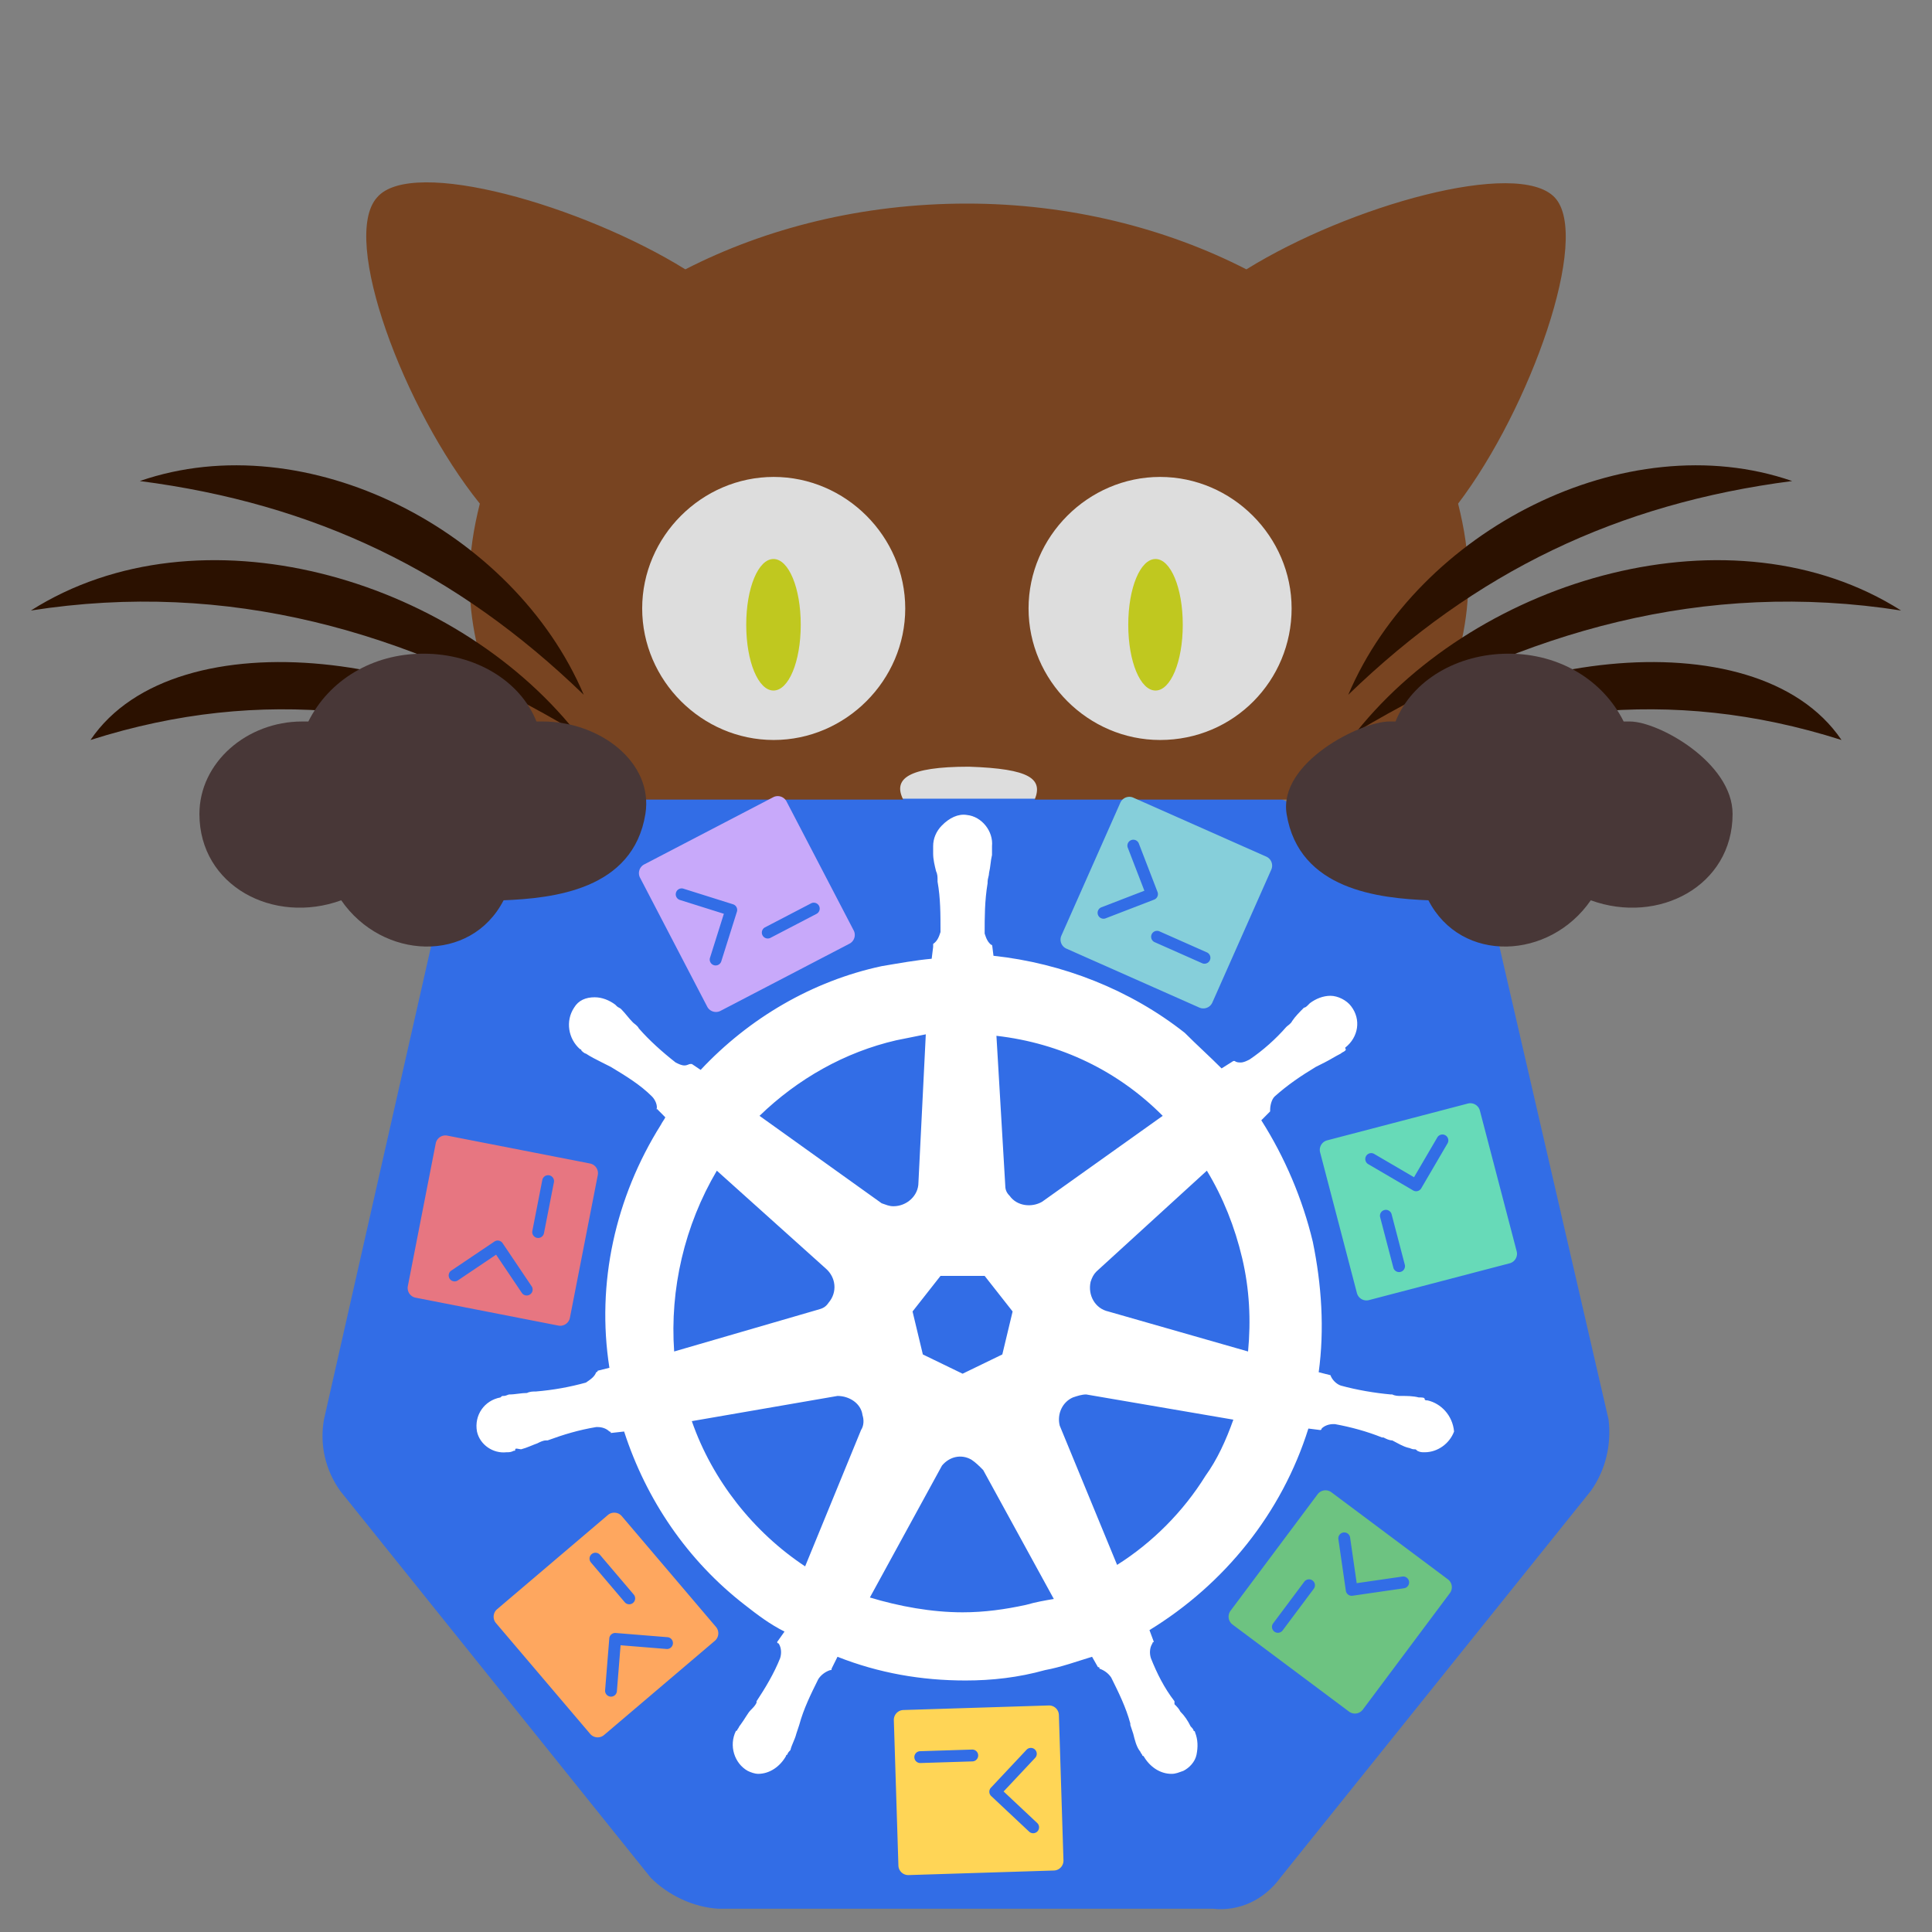 <?xml version="1.0" encoding="UTF-8" standalone="no"?>
<svg
   id="svg2"
   width="256"
   height="256"
   version="1.1"
   viewBox="0 0 240 240"
   sodipodi:docname="kitty-tab-kube.svg"
   inkscape:version="1.2.2 (b0a8486541, 2022-12-01)"
   inkscape:export-filename="kitty-tab-kube.png"
   inkscape:export-xdpi="309.91208"
   inkscape:export-ydpi="309.91208"
   xmlns:inkscape="http://www.inkscape.org/namespaces/inkscape"
   xmlns:sodipodi="http://sodipodi.sourceforge.net/DTD/sodipodi-0.dtd"
   xmlns="http://www.w3.org/2000/svg"
   xmlns:svg="http://www.w3.org/2000/svg">
  <rect x="0" y="0" width="240" height="240" fill="#808080" stroke="none"/>
  <defs
     id="defs88" />
  <sodipodi:namedview
     id="namedview86"
     pagecolor="#ffffff"
     bordercolor="#666666"
     borderopacity="1.0"
     inkscape:showpageshadow="2"
     inkscape:pageopacity="0.0"
     inkscape:pagecheckerboard="0"
     inkscape:deskcolor="#d1d1d1"
     showgrid="false"
     inkscape:zoom="3.6923613"
     inkscape:cx="55.926271"
     inkscape:cy="135.55012"
     inkscape:window-width="1920"
     inkscape:window-height="1054"
     inkscape:window-x="0"
     inkscape:window-y="26"
     inkscape:window-maximized="1"
     inkscape:current-layer="svg2" />
  <g
     id="g296"
     transform="matrix(1.828,0,0,1.841,40.063,81.543)">
    <path
       d="m 79.797,18.8 c -0.5,-1.6 -1.7,-2.9 -3.2,-3.7 l -30.5,-14.6 c -0.8,-0.4 -1.7,-0.5 -2.5,-0.5 -0.8,0 -1.7,0 -2.5,0.2 l -30.5,14.7 c -1.5,0.7 -2.6,2 -3,3.7 L 0.097,51.5 c -0.3,1.7 0.1,3.4 1.1,4.8 L 22.297,82.4 c 1.2,1.2 2.9,2 4.6,2.1 h 33.6 c 1.8,0.2 3.5,-0.6 4.6,-2.1 l 21.1,-26.1 c 1,-1.4 1.4,-3.1 1.2,-4.8 z"
       id="path10349"
       style="fill:#326de6" />
    <path
       d="m 75.097,50.2 v 0 c -0.1,0 -0.2,0 -0.2,-0.1 0,-0.1 -0.2,-0.1 -0.4,-0.1 -0.4,-0.1 -0.8,-0.1 -1.2,-0.1 -0.2,0 -0.4,0 -0.6,-0.1 h -0.1 c -1.1,-0.1 -2.3,-0.3 -3.4,-0.6 -0.3,-0.1 -0.6,-0.4 -0.7,-0.7 0.1,0 0,0 0,0 v 0 l -0.8,-0.2 c 0.4,-2.9 0.2,-5.9 -0.4,-8.8 -0.7,-2.9 -1.9,-5.7 -3.5,-8.2 l 0.6,-0.6 v 0 -0.1 c 0,-0.3 0.1,-0.7 0.3,-0.9 0.9,-0.8 1.8,-1.4 2.8,-2 v 0 c 0.2,-0.1 0.4,-0.2 0.6,-0.3 0.4,-0.2 0.7,-0.4 1.1,-0.6 0.1,-0.1 0.2,-0.1 0.3,-0.2 0.1,-0.1 0,-0.1 0,-0.2 v 0 c 0.9,-0.7 1.1,-1.9 0.4,-2.8 -0.3,-0.4 -0.9,-0.7 -1.4,-0.7 -0.5,0 -1,0.2 -1.4,0.5 v 0 l -0.1,0.1 c -0.1,0.1 -0.2,0.2 -0.3,0.2 -0.3,0.3 -0.6,0.6 -0.8,0.9 -0.1,0.2 -0.3,0.3 -0.4,0.4 v 0 c -0.7,0.8 -1.6,1.6 -2.5,2.2 -0.2,0.1 -0.4,0.2 -0.6,0.2 -0.1,0 -0.3,0 -0.4,-0.1 h -0.1 l -0.8,0.5 c -0.8,-0.8 -1.7,-1.6 -2.5,-2.4 -3.7,-2.9 -8.3,-4.7 -13,-5.2 l -0.1,-0.8 v 0 0.1 c -0.3,-0.2 -0.4,-0.5 -0.5,-0.8 0,-1.1 0,-2.2 0.2,-3.4 v -0.1 c 0,-0.2 0.1,-0.4 0.1,-0.6 0.1,-0.4 0.1,-0.8 0.2,-1.2 v -0.6 0 c 0.1,-1 -0.7,-2 -1.7,-2.1 -0.6,-0.1 -1.2,0.2 -1.7,0.7 -0.4,0.4 -0.6,0.9 -0.6,1.4 v 0 0.5 c 0,0.4 0.1,0.8 0.2,1.2 0.1,0.2 0.1,0.4 0.1,0.6 v 0.1 c 0.2,1.1 0.2,2.2 0.2,3.4 -0.1,0.3 -0.2,0.6 -0.5,0.8 v 0.2 0 l -0.1,0.8 c -1.1,0.1 -2.2,0.3 -3.4,0.5 -4.7,1 -9,3.5 -12.3,7 l -0.6,-0.4 h -0.1 c -0.1,0 -0.2,0.1 -0.4,0.1 -0.2,0 -0.4,-0.1 -0.6,-0.2 -0.9,-0.7 -1.8,-1.5 -2.5,-2.3 v 0 c -0.1,-0.2 -0.3,-0.3 -0.4,-0.4 -0.3,-0.3 -0.5,-0.6 -0.8,-0.9 -0.1,-0.1 -0.2,-0.1 -0.3,-0.2 -0.1,-0.1 -0.1,-0.1 -0.1,-0.1 v 0 c -0.4,-0.3 -0.9,-0.5 -1.4,-0.5 -0.6,0 -1.1,0.2 -1.4,0.7 -0.6,0.9 -0.4,2.1 0.4,2.8 v 0 c 0.1,0 0.1,0.1 0.1,0.1 0,0 0.2,0.2 0.3,0.2 0.3,0.2 0.7,0.4 1.1,0.6 0.2,0.1 0.4,0.2 0.6,0.3 v 0 c 1,0.6 2,1.2 2.8,2 0.2,0.2 0.4,0.6 0.3,0.9 v -0.1 0 l 0.6,0.6 c -0.1,0.2 -0.2,0.3 -0.3,0.5 -3.1,4.9 -4.4,10.7 -3.5,16.4 l -0.8,0.2 v 0 c 0,0.1 -0.1,0.1 -0.1,0.1 -0.1,0.3 -0.4,0.5 -0.7,0.7 -1.1,0.3 -2.2,0.5 -3.4,0.6 v 0 c -0.2,0 -0.4,0 -0.6,0.1 -0.4,0 -0.8,0.1 -1.2,0.1 -0.1,0 -0.2,0.1 -0.4,0.1 -0.1,0 -0.1,0 -0.2,0.1 v 0 c -1.1,0.2 -1.8,1.2 -1.6,2.3 0,0 0,0 0,0 0.2,0.9 1.1,1.5 2,1.4 0.2,0 0.3,0 0.5,-0.1 v 0 c 0.1,0 0.1,0 0.1,-0.1 0,-0.1 0.3,0 0.4,0 0.4,-0.1 0.8,-0.3 1.1,-0.4 0.2,-0.1 0.4,-0.2 0.6,-0.2 h 0.1 c 1.1,-0.4 2.1,-0.7 3.3,-0.9 h 0.1 c 0.3,0 0.6,0.1 0.8,0.3 0.1,0 0.1,0.1 0.1,0.1 v 0 l 0.9,-0.1 c 1.5,4.6 4.3,8.7 8.2,11.7 0.9,0.7 1.7,1.3 2.7,1.8 l -0.5,0.7 v 0 c 0,0.1 0.1,0.1 0.1,0.1 0.2,0.3 0.2,0.7 0.1,1 -0.4,1 -1,2 -1.6,2.9 v 0.1 c -0.1,0.2 -0.2,0.3 -0.4,0.5 -0.2,0.2 -0.4,0.6 -0.7,1 -0.1,0.1 -0.1,0.2 -0.2,0.3 0,0 0,0.1 -0.1,0.1 v 0 c -0.5,1 -0.1,2.2 0.8,2.7 0.2,0.1 0.5,0.2 0.7,0.2 0.8,0 1.5,-0.5 1.9,-1.2 v 0 c 0,0 0,-0.1 0.1,-0.1 0,-0.1 0.1,-0.2 0.2,-0.3 0.1,-0.4 0.3,-0.7 0.4,-1.1 l 0.2,-0.6 v 0 c 0.3,-1.1 0.8,-2.1 1.3,-3.1 0.2,-0.3 0.5,-0.5 0.8,-0.6 0.1,0 0.1,0 0.1,-0.1 v 0 l 0.4,-0.8 c 2.8,1.1 5.7,1.6 8.7,1.6 1.8,0 3.6,-0.2 5.4,-0.7 1.1,-0.2 2.2,-0.6 3.2,-0.9 l 0.4,0.7 v 0 c 0.1,0 0.1,0 0.1,0.1 0.3,0.1 0.6,0.3 0.8,0.6 0.5,1 1,2 1.3,3.1 v 0.1 l 0.2,0.6 c 0.1,0.4 0.2,0.8 0.4,1.1 0.1,0.1 0.1,0.2 0.2,0.3 0,0 0,0.1 0.1,0.1 v 0 c 0.4,0.7 1.1,1.2 1.9,1.2 0.3,0 0.5,-0.1 0.8,-0.2 0.4,-0.2 0.8,-0.6 0.9,-1.1 0.1,-0.5 0.1,-1 -0.1,-1.5 v 0 c 0,-0.1 -0.1,-0.1 -0.1,-0.1 0,-0.1 -0.1,-0.2 -0.2,-0.3 -0.2,-0.4 -0.4,-0.7 -0.7,-1 -0.1,-0.2 -0.2,-0.3 -0.4,-0.5 v -0.2 c -0.7,-0.9 -1.2,-1.9 -1.6,-2.9 -0.1,-0.3 -0.1,-0.7 0.1,-1 0,-0.1 0.1,-0.1 0.1,-0.1 v 0 l -0.3,-0.8 c 5.1,-3.1 9,-7.9 10.8,-13.6 l 0.8,0.1 v 0 c 0.1,0 0.1,-0.1 0.1,-0.1 0.2,-0.2 0.5,-0.3 0.8,-0.3 h 0.1 c 1.1,0.2 2.2,0.5 3.2,0.9 h 0.1 c 0.2,0.1 0.4,0.2 0.6,0.2 0.4,0.2 0.7,0.4 1.1,0.5 0.1,0 0.2,0.1 0.4,0.1 0.1,0 0.1,0 0.2,0.1 v 0 c 0.2,0.1 0.3,0.1 0.5,0.1 0.9,0 1.7,-0.6 2,-1.4 -0.1,-1.1 -0.9,-1.9 -1.8,-2.1 z m -28.9,-3.1 -2.7,1.3 -2.7,-1.3 -0.7,-2.9 1.9,-2.4 h 3 l 1.9,2.4 z m 16.3,-6.5 c 0.5,2.1 0.6,4.2 0.4,6.3 l -9.5,-2.7 v 0 c -0.9,-0.2 -1.4,-1.1 -1.2,-2 0.1,-0.3 0.2,-0.5 0.4,-0.7 l 7.5,-6.8 c 1.1,1.8 1.9,3.8 2.4,5.9 z m -5.4,-9.6 -8.2,5.8 c -0.7,0.4 -1.7,0.3 -2.2,-0.4 -0.2,-0.2 -0.3,-0.4 -0.3,-0.7 l -0.6,-10.1 c 4.4,0.5 8.3,2.4 11.3,5.4 z m -18.1,-5.1 2,-0.4 -0.5,10 v 0 c 0,0.9 -0.8,1.6 -1.7,1.6 -0.3,0 -0.5,-0.1 -0.8,-0.2 l -8.3,-5.9 c 2.6,-2.5 5.8,-4.3 9.3,-5.1 z m -12.2,8.8 7.4,6.6 v 0 c 0.7,0.6 0.8,1.6 0.2,2.3 -0.2,0.3 -0.4,0.4 -0.8,0.5 l -9.7,2.8 c -0.3,-4.2 0.7,-8.5 2.9,-12.2 z m -1.7,16.9 9.9,-1.7 c 0.8,0 1.6,0.5 1.7,1.3 0.1,0.3 0.1,0.7 -0.1,1 v 0 l -3.8,9.2 c -3.5,-2.3 -6.3,-5.8 -7.7,-9.8 z m 22.7,12.4 c -1.4,0.3 -2.8,0.5 -4.3,0.5 -2.1,0 -4.3,-0.4 -6.3,-1 l 4.9,-8.9 c 0.5,-0.6 1.3,-0.8 2,-0.4 0.3,0.2 0.5,0.4 0.8,0.7 v 0 l 4.8,8.7 c -0.6,0.1 -1.2,0.2 -1.9,0.4 z m 12.2,-8.7 c -1.5,2.4 -3.6,4.5 -6,6 l -3.9,-9.4 c -0.2,-0.8 0.2,-1.6 0.9,-1.9 0.3,-0.1 0.6,-0.2 0.9,-0.2 l 10,1.7 c -0.5,1.4 -1.1,2.7 -1.9,3.8 z"
       id="path10351"
       style="fill:#ffffff" />
  </g>
  <g
     id="g537">
    <path
       id="rect4496"
       style="fill:#dddddd;fill-opacity:1;fill-rule:evenodd;stroke:none;stroke-width:3.619;stroke-linecap:round;stroke-linejoin:round;stroke-miterlimit:4;stroke-dasharray:none;stroke-opacity:1"
       d="M 72.825,37.767 V 99.215 H 173.271 V 37.767 Z" />
    <path
       id="path4-3"
       d="m 96.085,85.781 c 1.881,0 3.386,-3.574 3.386,-8.17 0,-4.595 -1.505,-8.17 -3.386,-8.17 -1.881,0 -3.386,3.574 -3.386,8.17 0,4.595 1.505,8.17 3.386,8.17 z"
       style="clip-rule:evenodd;fill:#c0c81f;fill-opacity:1;fill-rule:evenodd;stroke-width:3.099" />
    <path
       id="path6"
       d="m 193.128,24.524 c -4.595,-4.851 -25.53,1.021 -38.295,8.936 -9.957,-5.106 -21.956,-8.17 -34.721,-8.17 -13.02,0 -25.02,3.064 -34.976,8.17 -12.765,-7.914 -33.955,-14.042 -38.295,-8.936 -4.595,5.106 3.319,26.296 12.765,38.04 0,0 0,0 0,0 -0.766,3.064 -1.277,6.127 -1.277,9.446 0,10.212 4.34,19.658 11.744,27.317 h 42.125 c -1.277,-2.553 0.511,-4.085 8.17,-4.085 7.659,0.255 9.191,1.532 8.17,4.085 h 42.125 c 7.404,-7.659 11.744,-17.36 11.744,-27.317 0,-3.319 -0.511,-6.383 -1.276,-9.446 C 190.064,50.82 197.723,29.375 193.128,24.524 Z M 96.113,91.924 c -8.936,0 -16.339,-7.404 -16.339,-16.339 0,-8.936 7.404,-16.339 16.339,-16.339 8.936,0 16.339,7.404 16.339,16.339 0,8.936 -7.404,16.339 -16.339,16.339 z m 47.997,0 c -8.936,0 -16.339,-7.404 -16.339,-16.339 0,-8.936 7.404,-16.339 16.339,-16.339 8.936,0 16.339,7.404 16.339,16.339 0,8.936 -7.148,16.339 -16.339,16.339 z"
       style="clip-rule:evenodd;fill:#784421;fill-opacity:1;fill-rule:evenodd;stroke-width:2.553" />
    <g
       id="g4541"
       style="fill:#2b1100;fill-opacity:1"
       transform="translate(0,-812.362)">
      <path
         style="clip-rule:evenodd;fill:#2b1100;fill-opacity:1;fill-rule:evenodd;stroke-width:2.553"
         id="path10"
         d="m 168.507,903.265 c 15.318,-19.148 46.72,-28.338 67.655,-15.063 -24.509,-3.83 -46.72,2.553 -67.655,15.063 z" />
      <path
         style="clip-rule:evenodd;fill:#2b1100;fill-opacity:1;fill-rule:evenodd;stroke-width:2.553"
         id="path12"
         d="m 167.486,898.669 c 8.68,-20.424 34.466,-33.7 55.145,-26.551 -21.701,2.808 -39.316,11.233 -55.145,26.551 z" />
      <path
         style="clip-rule:evenodd;fill:#2b1100;fill-opacity:1;fill-rule:evenodd;stroke-width:2.553"
         id="path14"
         d="m 167.231,908.626 c 15.829,-15.063 50.805,-20.169 61.528,-4.34 -21.701,-6.893 -40.593,-3.83 -61.528,4.34 z" />
    </g>
    <g
       id="g4536"
       style="fill:#2b1100;fill-opacity:1"
       transform="translate(0,-812.362)">
      <path
         style="clip-rule:evenodd;fill:#2b1100;fill-opacity:1;fill-rule:evenodd;stroke-width:2.553"
         id="path16"
         d="M 71.493,903.265 C 56.175,884.117 24.773,874.926 3.838,888.202 28.347,884.372 50.558,890.755 71.493,903.265 Z" />
      <path
         style="clip-rule:evenodd;fill:#2b1100;fill-opacity:1;fill-rule:evenodd;stroke-width:2.553"
         id="path18"
         d="M 72.514,898.669 C 63.834,878.245 38.048,864.97 17.369,872.118 c 21.701,2.808 39.316,11.233 55.145,26.551 z" />
      <path
         style="clip-rule:evenodd;fill:#2b1100;fill-opacity:1;fill-rule:evenodd;stroke-width:2.553"
         id="path20"
         d="m 72.769,908.626 c -15.829,-15.063 -50.805,-20.169 -61.528,-4.34 21.701,-6.893 40.593,-3.83 61.528,4.34 z" />
    </g>
    <path
       id="path8"
       d="m 52.601,81.201 c -6.383,0 -11.744,3.319 -14.297,8.425 -0.255,0 -0.511,0 -0.766,0 -6.893,0 -12.765,5.106 -12.765,11.489 0,8.936 9.191,13.786 17.616,10.723 5.106,7.404 16.084,7.914 20.169,0 6.127,-0.255 16.084,-1.276 17.616,-10.723 1.021,-6.383 -5.617,-11.489 -12.765,-11.489 -0.255,0 -0.511,0 -0.766,0 -2.042,-5.106 -7.659,-8.425 -14.042,-8.425 z m 134.799,0 c 6.383,0 11.744,3.319 14.297,8.425 0.255,0 -2.808,0 0.766,0 3.574,0 12.765,5.106 12.765,11.489 0,8.936 -9.191,13.786 -17.616,10.723 -5.106,7.404 -16.084,7.914 -20.169,0 -6.127,-0.255 -16.084,-1.276 -17.616,-10.723 -1.021,-6.383 9.191,-11.489 12.765,-11.489 3.574,0 0.511,0 0.766,0 2.042,-5.106 7.659,-8.425 14.042,-8.425 z"
       style="clip-rule:evenodd;fill:#483737;fill-opacity:1;fill-rule:evenodd;stroke-width:2.553" />
    <path
       id="path4-3-3"
       d="m 143.542,85.781 c 1.881,0 3.386,-3.574 3.386,-8.17 0,-4.595 -1.505,-8.17 -3.386,-8.17 -1.881,0 -3.386,3.574 -3.386,8.17 0,4.595 1.505,8.17 3.386,8.17 z"
       style="clip-rule:evenodd;fill:#c0c81f;fill-opacity:1;fill-rule:evenodd;stroke-width:3.099" />
  </g>
  <path
     id="path4"
     d="m 89.505,125.573 16.021,-8.345 a 1.225,1.225 0 0 0 0.52,-1.652 L 97.702,99.555 a 1.225,1.225 0 0 0 -1.652,-0.52 l -16.021,8.345 a 1.225,1.225 0 0 0 -0.52,1.652 l 8.345,16.021 a 1.225,1.225 0 0 0 1.652,0.52 z m 5.51,-10.365 5.757,-2.999 a 0.735,0.735 0 0 1 0.679,1.303 l -5.757,2.999 a 0.735,0.735 0 0 1 -0.679,-1.303 z m -10.584,-3.421 a 0.735,0.735 0 0 1 0.441,-1.401 l 6.19,1.948 a 0.735,0.735 0 0 1 0.48,0.921 l -1.95,6.191 a 0.735,0.735 0 0 1 -1.401,-0.441 l 1.73,-5.491 z"
     style="stroke-width:0.245;fill:#c8a9fa" />
  <path
     id="path4-36"
     d="m 132.472,117.842 16.513,7.323 a 1.225,1.225 0 0 0 1.616,-0.623 l 7.323,-16.513 a 1.225,1.225 0 0 0 -0.623,-1.616 l -16.513,-7.323 a 1.225,1.225 0 0 0 -1.616,0.623 l -7.323,16.513 a 1.225,1.225 0 0 0 0.623,1.616 z m 11.539,-2.155 5.934,2.631 a 0.735,0.735 0 0 1 -0.596,1.343 l -5.934,-2.631 a 0.735,0.735 0 0 1 0.596,-1.343 z m -3.924,-10.408 a 0.735,0.735 0 0 1 1.37,-0.528 l 2.336,6.055 a 0.735,0.735 0 0 1 -0.421,0.949 l -6.057,2.335 a 0.735,0.735 0 0 1 -0.528,-1.37 l 5.372,-2.071 z"
     style="fill:#86cfda;stroke-width:0.245" />
  <path
     id="path4-0"
     d="m 163.99,143.153 4.571,17.476 a 1.225,1.225 0 0 0 1.495,0.875 l 17.476,-4.571 a 1.225,1.225 0 0 0 0.875,-1.495 l -4.571,-17.476 a 1.225,1.225 0 0 0 -1.495,-0.875 l -17.476,4.571 a 1.225,1.225 0 0 0 -0.875,1.495 z m 8.879,7.678 1.642,6.28 a 0.735,0.735 0 0 1 -1.422,0.372 l -1.642,-6.28 a 0.735,0.735 0 0 1 1.422,-0.372 z m 5.691,-9.557 a 0.735,0.735 0 0 1 1.268,0.742 l -3.277,5.602 A 0.735,0.735 0 0 1 175.546,147.88 l -5.602,-3.279 a 0.735,0.735 0 0 1 0.742,-1.268 l 4.968,2.908 z"
     style="stroke-width:0.245;fill:#67dab8" />
  <path
     id="path4-6"
     d="m 163.677,185.623 -10.814,14.47 a 1.225,1.225 0 0 0 0.248,1.714 l 14.47,10.814 a 1.225,1.225 0 0 0 1.714,-0.248 l 10.814,-14.47 a 1.225,1.225 0 0 0 -0.248,-1.714 l -14.47,-10.814 a 1.225,1.225 0 0 0 -1.714,0.248 z m -0.467,11.729 -3.886,5.199 a 0.735,0.735 0 0 1 -1.177,-0.88 l 3.886,-5.199 a 0.735,0.735 0 0 1 1.177,0.88 z m 11.02,-1.51 a 0.735,0.735 0 0 1 0.21,1.454 l -6.423,0.931 a 0.735,0.735 0 0 1 -0.832,-0.622 l -0.929,-6.425 a 0.735,0.735 0 0 1 1.454,-0.21 l 0.824,5.698 z"
     style="stroke-width:0.245;fill:#6dc381" />
  <path
     id="path4-2"
     d="m 130.277,211.858 -18.055,0.567 a 1.225,1.225 0 0 0 -1.186,1.263 l 0.567,18.055 a 1.225,1.225 0 0 0 1.263,1.186 l 18.055,-0.567 a 1.225,1.225 0 0 0 1.186,-1.263 l -0.567,-18.055 a 1.225,1.225 0 0 0 -1.263,-1.186 z m -9.461,6.948 -6.488,0.204 a 0.735,0.735 0 0 1 -0.046,-1.469 l 6.488,-0.204 a 0.735,0.735 0 0 1 0.046,1.469 z m 8.051,7.675 a 0.735,0.735 0 0 1 -1.005,1.071 l -4.732,-4.441 a 0.735,0.735 0 0 1 -0.033,-1.038 l 4.444,-4.732 a 0.735,0.735 0 0 1 1.071,1.005 l -3.941,4.197 z"
     style="stroke-width:0.245;fill:#ffd556" />
  <path
     id="path4-61"
     d="m 88.941,202.102 -11.701,-13.762 a 1.225,1.225 0 0 0 -1.726,-0.14 l -13.762,11.701 a 1.225,1.225 0 0 0 -0.14,1.726 l 11.701,13.762 a 1.225,1.225 0 0 0 1.726,0.14 l 13.762,-11.701 a 1.225,1.225 0 0 0 0.14,-1.726 z m -11.331,-3.065 -4.204,-4.945 a 0.735,0.735 0 0 1 1.12,-0.952 l 4.204,4.945 a 0.735,0.735 0 0 1 -1.12,0.952 z m -0.98,11.08 a 0.735,0.735 0 0 1 -1.464,-0.119 l 0.522,-6.469 a 0.735,0.735 0 0 1 0.791,-0.673 l 6.47,0.524 a 0.735,0.735 0 0 1 -0.119,1.464 L 77.091,204.38 Z"
     style="stroke-width:0.245;fill:#fea75f" />
  <path
     id="path4-8"
     d="m 70.796,163.701 3.464,-17.729 a 1.225,1.225 0 0 0 -0.967,-1.437 l -17.729,-3.464 a 1.225,1.225 0 0 0 -1.437,0.967 l -3.464,17.729 a 1.225,1.225 0 0 0 0.967,1.437 l 17.729,3.464 a 1.225,1.225 0 0 0 1.437,-0.967 z m -4.669,-10.77 1.245,-6.37 a 0.735,0.735 0 0 1 1.442,0.282 l -1.245,6.37 a 0.735,0.735 0 0 1 -1.442,-0.282 z m -9.274,6.142 a 0.735,0.735 0 0 1 -0.82,-1.218 l 5.383,-3.625 a 0.735,0.735 0 0 1 1.019,0.199 l 3.625,5.385 a 0.735,0.735 0 0 1 -1.218,0.82 l -3.215,-4.776 z"
     style="stroke-width:0.245;fill:#e77681" />
</svg>
